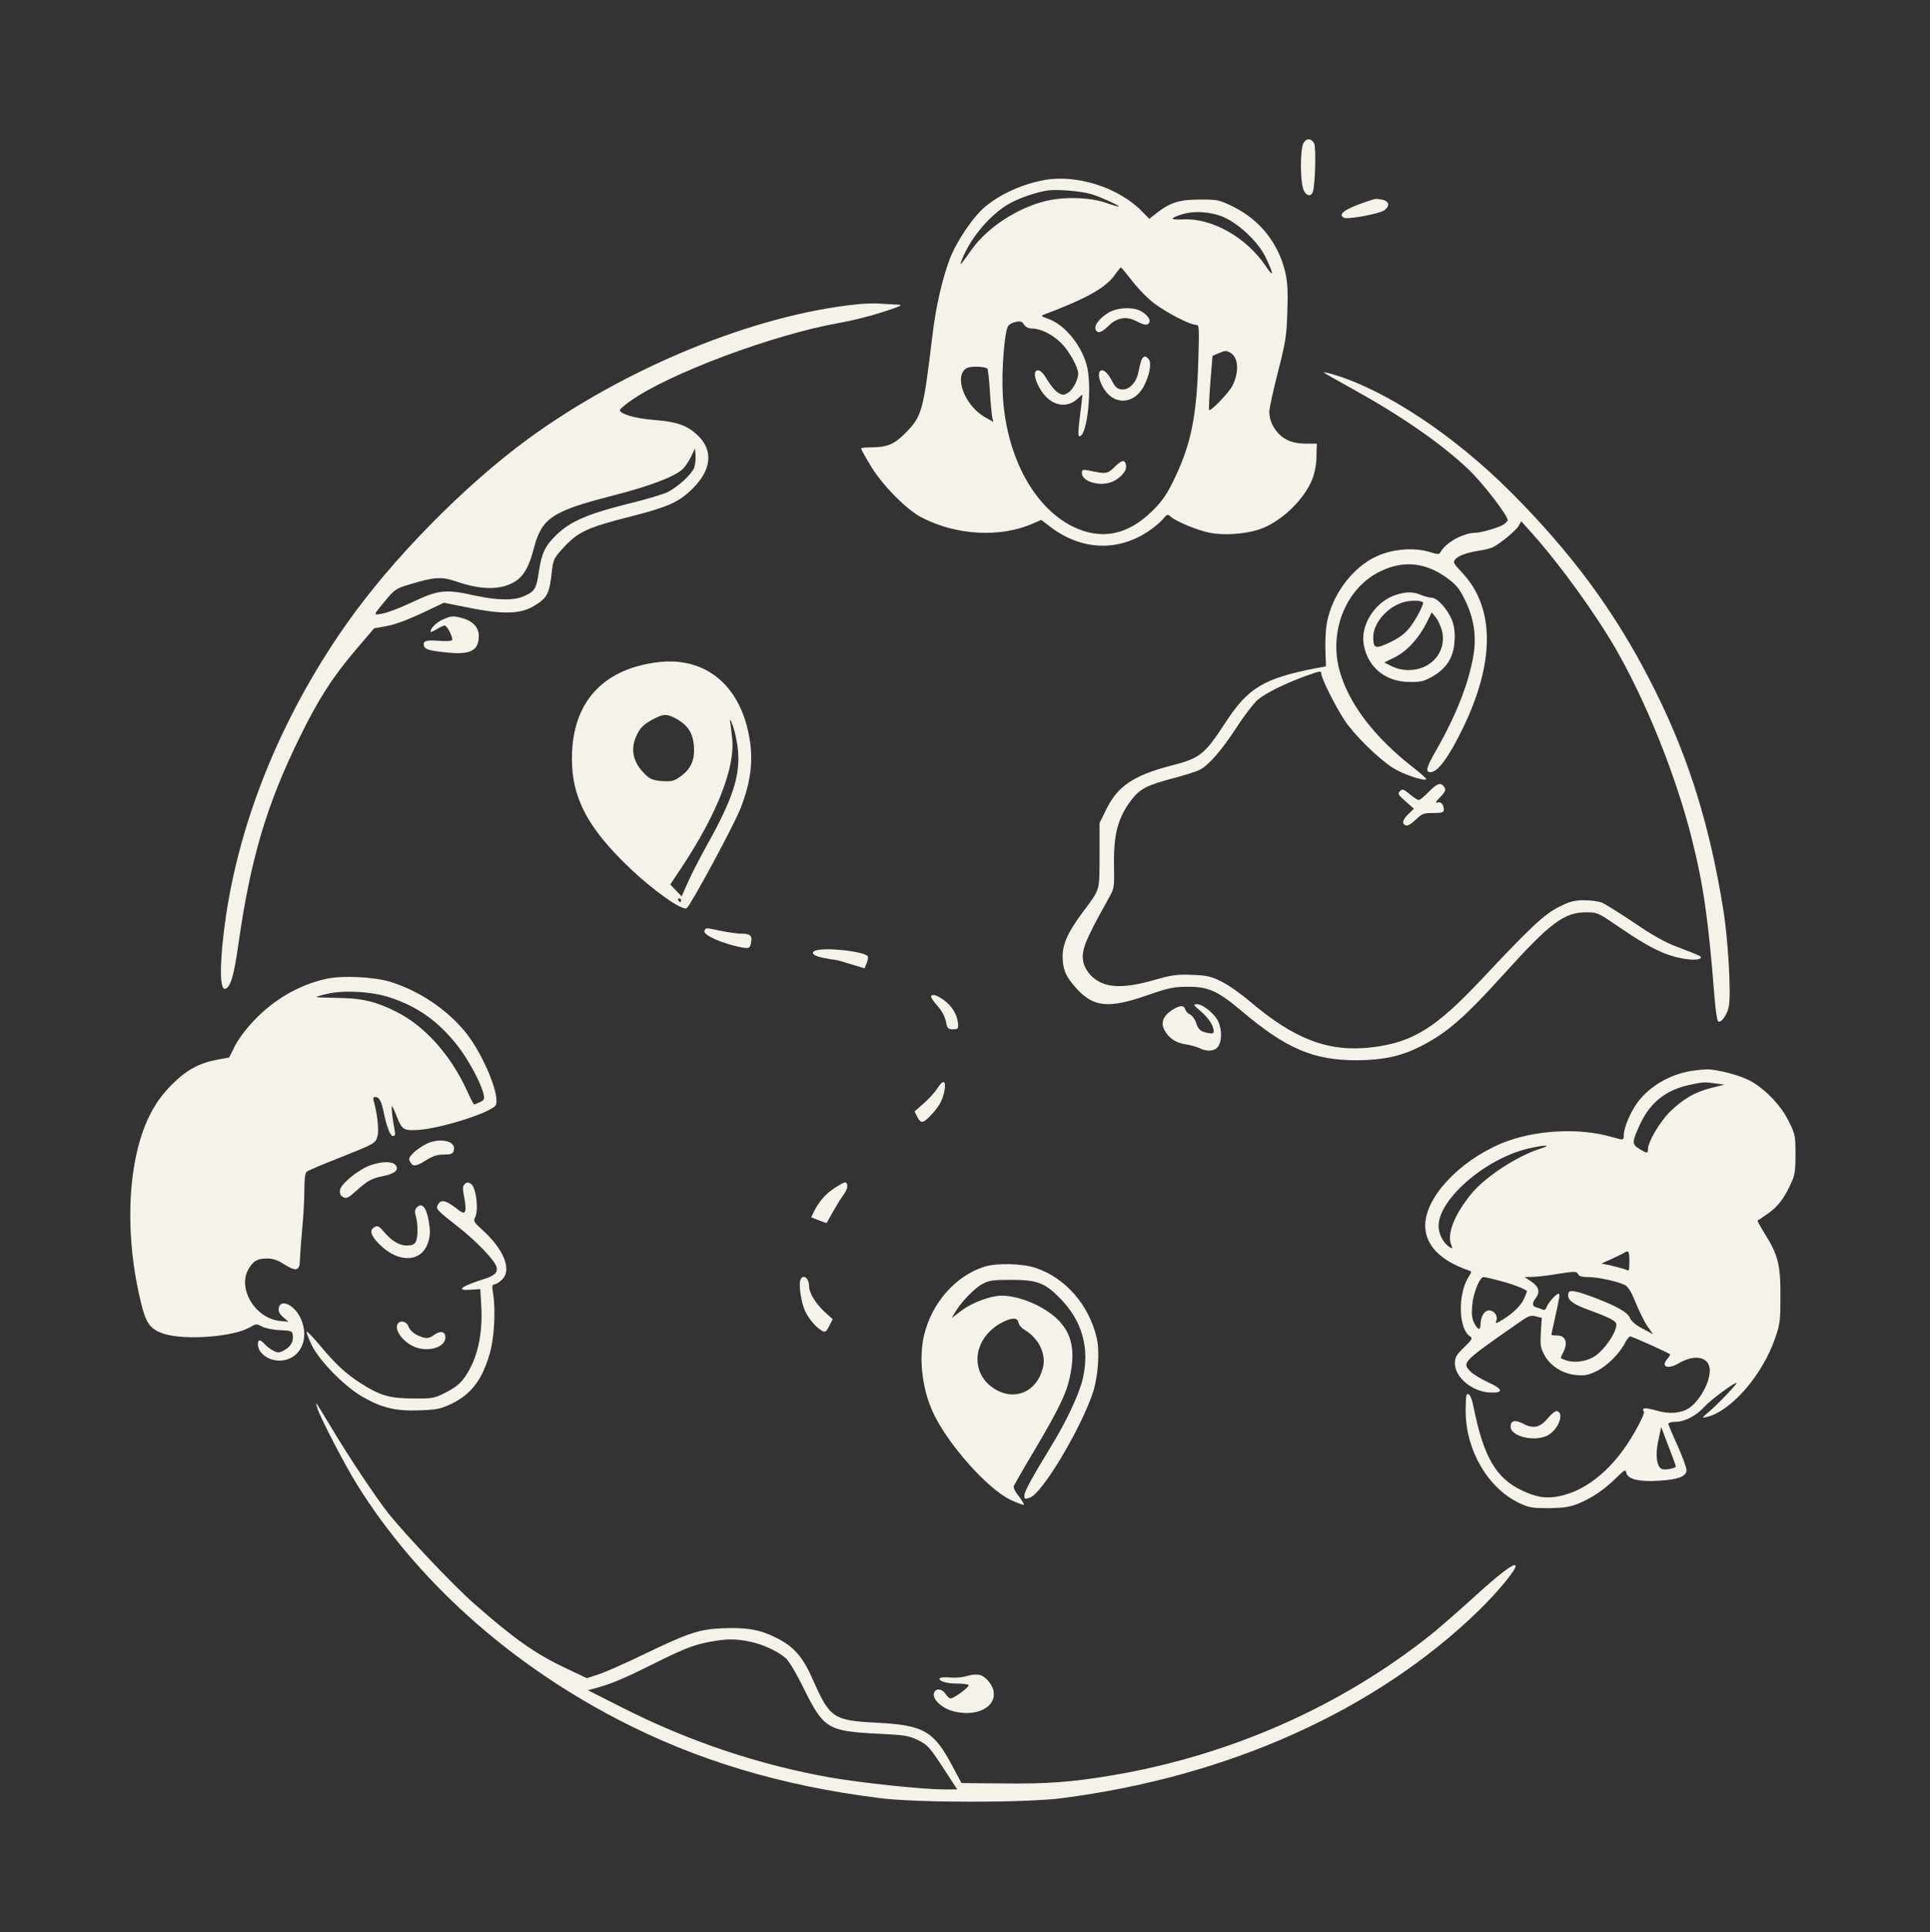 <?xml version="1.0" standalone="no"?>
<!DOCTYPE svg PUBLIC "-//W3C//DTD SVG 20010904//EN"
 "http://www.w3.org/TR/2001/REC-SVG-20010904/DTD/svg10.dtd">
<svg version="1.0" xmlns="http://www.w3.org/2000/svg"
 width="1040pt" height="1041pt" viewBox="0 0 1040 1041"
 preserveAspectRatio="xMidYMid meet">

<rect x="0" y="0" width="1040" height="1041" fill="#333333" stroke="none"/>

<g transform="translate(0,1041) scale(0.1,-0.1)"
fill="#F5F2EB" stroke="none">
<path d="M7022 9635 c-15 -32 -16 -187 -1 -237 10 -40 41 -53 53 -23 13 34 19
242 7 263 -16 30 -45 28 -59 -3z"/>
<path d="M5628 9440 c-114 -20 -231 -72 -315 -140 -66 -52 -160 -191 -197
-290 -40 -109 -73 -253 -91 -403 -50 -415 -57 -439 -144 -528 -62 -63 -100
-79 -188 -79 -29 0 -53 -3 -53 -6 0 -4 21 -43 48 -87 60 -104 194 -241 277
-284 187 -98 426 -111 602 -33 l44 19 47 -36 c166 -127 362 -137 529 -26 29
19 64 48 78 65 24 28 27 29 43 15 30 -27 144 -74 210 -87 73 -15 183 -8 259
15 118 36 250 159 295 275 13 34 22 80 22 123 l2 67 -58 0 c-69 0 -113 17
-150 56 -32 35 -48 74 -48 117 0 18 21 113 46 212 42 163 47 194 51 325 4 111
1 161 -11 213 -37 156 -136 282 -280 353 -77 38 -84 39 -180 39 -111 0 -161
-16 -235 -74 l-38 -30 -39 40 c-124 128 -351 201 -526 169z m253 -76 c49 -15
149 -60 149 -67 0 -2 -33 7 -72 21 -90 30 -228 33 -328 8 -150 -38 -307 -141
-390 -255 -70 -98 -72 -100 -55 -56 47 118 158 247 261 302 57 30 138 57 199
67 51 7 179 -3 236 -20z m724 -129 c82 -40 178 -134 214 -209 46 -96 47 -117
2 -50 -104 155 -290 260 -445 252 -73 -3 -76 5 -8 27 70 22 168 14 237 -20z
m-502 -341 c31 -41 85 -95 120 -121 68 -50 190 -113 221 -113 18 0 19 -8 13
-197 -8 -294 -40 -449 -129 -633 -40 -84 -64 -118 -117 -171 -135 -134 -279
-161 -434 -84 -213 108 -360 391 -374 720 -6 129 10 322 28 356 5 10 23 21 41
24 26 6 35 4 46 -14 10 -14 25 -21 46 -21 46 -1 109 -33 156 -80 41 -41 90
-129 90 -163 0 -32 -28 -85 -53 -102 -23 -14 -29 -15 -53 -2 -15 8 -41 38 -59
68 -21 36 -38 54 -51 54 -27 0 -22 -44 11 -101 50 -85 134 -109 196 -57 l32
28 -6 -55 c-18 -143 -20 -170 -10 -170 43 0 70 275 38 386 -32 111 -121 217
-208 247 -36 12 -39 16 -22 22 228 86 335 145 382 214 16 22 30 40 33 40 3 0
31 -34 63 -75z m526 -384 c45 -24 50 -104 11 -180 -19 -37 -116 -137 -124
-129 -3 3 0 70 6 148 l12 144 31 13 c37 16 42 17 64 4z m-1309 -85 c4 -2 10
-57 14 -122 4 -65 10 -129 13 -142 l6 -24 -43 24 c-114 64 -174 229 -98 267
21 10 90 8 108 -3z"/>
<path d="M5976 8727 c-47 -26 -81 -69 -73 -91 10 -25 32 -19 69 17 45 46 96
55 149 28 47 -25 65 -26 73 -6 7 18 -24 52 -60 65 -44 17 -116 11 -158 -13z"/>
<path d="M6150 8468 c-5 -13 -11 -40 -15 -60 -9 -56 -50 -100 -89 -96 -26 2
-36 11 -58 53 -46 86 -93 53 -48 -35 53 -104 167 -105 223 -2 31 58 44 127 27
147 -17 21 -29 19 -40 -7z"/>
<path d="M6006 7894 c-39 -38 -45 -39 -143 -18 -29 5 -33 4 -33 -15 0 -41 81
-70 147 -52 49 13 96 60 91 92 -5 35 -21 33 -62 -7z"/>
<path d="M7350 9319 c-108 -37 -145 -67 -105 -83 22 -8 186 22 212 40 34 22
30 50 -8 58 -38 7 -32 8 -99 -15z"/>
<path d="M4613 8770 c-549 -57 -1244 -342 -1768 -725 -342 -250 -732 -647
-977 -995 -364 -517 -597 -1103 -663 -1670 -22 -187 -19 -306 9 -297 29 10 47
72 71 243 66 461 152 751 333 1118 99 202 176 321 304 471 l94 110 66 12 c40
6 112 33 188 68 l122 58 139 -28 c175 -35 272 -33 342 8 78 46 88 66 102 199
6 52 12 64 57 113 83 91 129 112 376 175 184 47 245 73 313 137 114 106 127
216 36 300 -57 53 -111 71 -237 81 -99 8 -180 32 -180 53 0 4 25 26 56 48 207
148 769 358 1129 422 66 11 172 38 235 59 100 33 110 38 75 39 -22 1 -62 3
-90 5 -27 3 -87 1 -132 -4z m-873 -881 c-15 -36 -86 -101 -140 -129 -23 -12
-123 -42 -223 -66 -208 -52 -305 -94 -377 -164 -63 -61 -81 -99 -96 -198 -14
-94 -22 -108 -79 -133 -54 -25 -143 -24 -263 2 -161 36 -198 32 -338 -34 -65
-31 -139 -59 -164 -63 -51 -8 -53 -14 27 83 38 45 51 54 115 73 140 43 177 45
260 16 102 -35 190 -43 259 -23 83 25 122 75 154 197 44 170 96 205 431 291
198 51 327 100 373 142 13 12 33 42 45 67 l21 45 3 -39 c2 -21 -2 -51 -8 -67z"/>
<path d="M7135 8402 c6 -5 78 -46 160 -91 256 -142 470 -290 614 -426 83 -78
222 -260 215 -279 -3 -7 -15 -18 -27 -25 -31 -16 -118 -41 -143 -41 -67 0
-161 -51 -190 -102 -9 -16 -13 -16 -63 -1 -85 25 -200 15 -285 -25 -129 -60
-237 -205 -266 -357 -6 -33 -10 -99 -8 -147 l3 -88 -55 -10 c-281 -55 -365
-106 -486 -292 -114 -174 -137 -193 -294 -233 -200 -52 -287 -110 -347 -232
l-38 -77 0 -176 c-1 -196 6 -174 -91 -305 -80 -108 -108 -169 -108 -240 1 -70
17 -107 77 -173 91 -98 171 -106 376 -35 118 41 147 47 221 47 110 1 163 -23
291 -131 240 -203 388 -266 624 -265 138 1 235 22 336 73 144 72 239 155 458
397 244 270 320 327 438 327 61 0 63 -1 180 -81 137 -94 220 -138 300 -159 64
-17 129 -20 137 -6 6 9 3 10 -132 62 -55 20 -132 63 -225 127 -78 52 -156 101
-174 109 -18 7 -61 13 -96 13 -54 0 -76 -6 -137 -36 -79 -40 -151 -107 -422
-396 -243 -257 -365 -333 -583 -360 -233 -28 -416 40 -660 247 -49 42 -119 91
-155 108 -56 28 -77 32 -157 35 -81 3 -107 0 -205 -28 -174 -50 -273 -43 -340
25 -15 15 -32 43 -38 63 -18 65 2 116 131 347 34 60 34 61 32 180 -3 170 20
260 95 357 44 58 84 79 227 116 61 16 124 36 140 45 49 25 118 105 199 229 41
64 93 130 113 148 45 37 146 87 261 129 73 26 82 28 82 12 0 -25 75 -175 125
-251 53 -80 179 -204 261 -257 54 -34 168 -73 180 -61 2 3 -31 32 -73 65 -212
165 -351 350 -397 529 -54 211 40 437 220 525 125 62 246 50 363 -36 49 -36
66 -57 95 -117 48 -97 63 -194 46 -297 -24 -146 -93 -325 -200 -511 -54 -94
-61 -120 -32 -120 38 0 93 73 164 215 185 369 187 670 5 862 -47 50 -49 54
-33 72 18 19 64 35 136 46 25 4 54 12 65 17 41 21 127 92 139 116 l13 24 61
-68 c152 -170 346 -440 454 -629 165 -290 320 -679 403 -1008 64 -253 90 -433
124 -861 5 -65 13 -122 19 -128 14 -14 50 36 58 80 13 67 -4 363 -30 522 -77
480 -199 858 -402 1248 -191 369 -420 677 -739 997 -309 310 -680 556 -965
639 -30 9 -50 12 -45 8z"/>
<path d="M7531 7208 c-117 -33 -203 -162 -182 -273 23 -122 118 -198 246 -199
61 -1 77 3 125 30 75 43 113 103 118 190 3 46 -1 78 -13 111 -23 59 -80 123
-110 123 -12 0 -39 7 -58 15 -41 17 -76 18 -126 3z m137 -43 c7 -6 -34 -86
-67 -130 -29 -38 -55 -58 -110 -85 -80 -38 -91 -35 -91 28 0 74 73 160 160
187 37 11 95 12 108 0z m102 -152 c28 -113 -57 -213 -180 -213 -31 0 -66 8
-91 21 l-40 20 59 29 c65 33 128 102 171 188 l26 53 22 -27 c12 -15 26 -47 33
-71z"/>
<path d="M2383 7071 c-35 -17 -63 -45 -63 -65 0 -3 15 3 33 14 17 11 37 20 43
20 14 0 47 -67 40 -79 -3 -5 -37 -6 -74 -3 -70 5 -87 -2 -76 -31 6 -17 40 -25
141 -34 112 -9 153 15 153 92 0 44 -32 79 -86 94 -52 15 -62 14 -111 -8z"/>
<path d="M3550 6843 c-288 -33 -453 -202 -467 -478 -12 -235 72 -405 313 -634
126 -120 280 -228 304 -214 21 14 252 441 290 537 58 147 72 269 44 404 -54
267 -238 413 -484 385z m88 -302 c73 -38 102 -87 102 -175 0 -62 -25 -107 -80
-144 -29 -20 -44 -23 -93 -20 -46 4 -63 10 -88 34 -67 63 -84 135 -50 209 21
46 40 64 96 93 50 26 67 27 113 3z m339 -177 c11 -135 -29 -258 -163 -499 -43
-77 -92 -172 -109 -212 l-32 -72 -31 32 -30 32 63 95 c191 289 288 538 270
694 -3 33 -8 75 -11 91 -2 17 5 3 17 -30 11 -33 23 -92 26 -131z m-307 -804
c0 -5 -2 -10 -4 -10 -3 0 -8 5 -11 10 -3 6 -1 10 4 10 6 0 11 -4 11 -10z"/>
<path d="M7700 6145 c-24 -25 -49 -45 -55 -45 -6 0 -28 14 -48 31 -34 28 -40
30 -53 17 -14 -13 -10 -20 30 -55 l45 -40 -29 -28 c-33 -32 -38 -53 -14 -62
10 -3 29 8 53 31 34 33 42 36 94 36 48 0 57 3 57 18 0 29 -16 46 -36 38 -12
-5 -6 7 16 29 28 29 32 39 24 53 -19 29 -38 24 -84 -23z"/>
<path d="M3796 5395 c-9 -23 104 -72 206 -90 34 -5 38 -3 44 20 10 42 -1 55
-48 55 -24 0 -74 7 -113 15 -85 18 -82 18 -89 0z"/>
<path d="M4413 5293 c-50 -7 -41 -30 17 -42 28 -6 57 -11 65 -11 8 0 48 -11
89 -24 l75 -23 11 28 c7 15 9 32 6 37 -14 23 -188 46 -263 35z"/>
<path d="M1755 5136 c-149 -34 -283 -113 -393 -231 -38 -40 -82 -100 -98 -133
l-29 -59 -65 -12 c-97 -18 -165 -55 -245 -135 -49 -50 -83 -96 -113 -154 -126
-241 -145 -650 -50 -1029 26 -106 51 -137 126 -160 117 -35 373 -14 460 37 31
19 35 19 65 3 18 -9 60 -18 97 -19 61 -3 65 -4 68 -28 4 -34 -13 -63 -48 -81
-26 -14 -33 -14 -58 -1 -15 8 -36 23 -46 35 -25 27 -36 27 -36 -2 0 -46 55
-87 115 -87 109 0 167 113 116 226 -34 75 -112 111 -119 55 -3 -16 5 -31 25
-48 l28 -24 -50 5 c-133 16 -228 179 -164 282 26 43 47 54 100 54 30 0 56 -9
90 -31 65 -41 84 -36 85 21 1 25 6 99 12 165 7 66 12 161 12 211 0 61 4 95 13
102 6 5 82 38 167 71 203 81 203 81 214 120 9 31 0 117 -20 189 -5 16 -2 22 9
22 19 0 32 -22 42 -70 18 -88 37 -140 52 -140 12 0 14 7 10 29 -11 54 -20 131
-15 131 3 0 13 -21 23 -47 30 -80 39 -86 122 -80 123 9 378 90 412 130 33 41
-64 278 -163 399 -102 123 -246 219 -401 268 -89 28 -263 36 -350 16z m350
-101 c147 -49 256 -127 357 -254 61 -76 132 -209 144 -267 5 -26 2 -32 -21
-42 -14 -7 -28 -12 -31 -12 -2 0 -20 35 -39 77 -87 190 -227 346 -377 421
-114 58 -190 75 -325 76 -61 1 -109 3 -107 5 2 3 30 11 62 18 90 20 241 11
337 -22z"/>
<path d="M5017 5044 c-3 -4 11 -27 33 -51 25 -28 42 -60 47 -86 8 -38 11 -42
38 -42 28 0 30 2 27 35 -5 47 -36 95 -80 125 -37 25 -54 30 -65 19z"/>
<path d="M6468 4964 c44 -37 72 -80 72 -109 0 -13 -6 -15 -32 -10 -41 9 -50
17 -64 58 -6 18 -20 36 -32 42 -11 5 -23 17 -25 27 -7 24 -30 23 -72 -4 -47
-31 -61 -67 -41 -106 23 -44 61 -70 114 -78 26 -4 59 -13 74 -20 41 -21 84
-18 102 8 20 28 21 88 2 132 -17 41 -83 96 -115 96 -23 0 -22 -3 17 -36z"/>
<path d="M9110 4640 c-111 -19 -215 -79 -280 -161 -40 -51 -80 -142 -80 -184
0 -29 -1 -29 -66 -10 -177 52 -424 37 -596 -36 -230 -98 -409 -292 -408 -443
1 -105 82 -188 234 -240 17 -6 17 -7 1 -33 -62 -94 -56 -289 10 -325 11 -7 4
-19 -35 -56 -43 -42 -50 -54 -50 -88 0 -74 94 -152 189 -156 75 -3 72 18 -10
55 -41 19 -85 46 -98 61 -43 46 -39 50 264 261 53 37 64 41 92 33 l31 -8 -5
-78 c-4 -68 -2 -82 19 -122 33 -60 100 -102 173 -108 45 -4 65 0 110 22 57 28
126 98 153 154 9 17 21 32 27 32 11 0 204 -87 214 -96 2 -2 -3 -12 -12 -22
-40 -44 -3 -62 56 -28 82 48 153 40 168 -17 15 -58 -42 -176 -108 -222 -42
-29 -111 -35 -177 -14 -34 10 -64 15 -69 10 -5 -5 -4 -12 1 -15 6 -4 -14 -50
-51 -114 -107 -188 -252 -311 -403 -342 -71 -15 -124 -7 -202 30 -141 66 -208
182 -262 452 -11 54 -24 77 -37 64 -3 -3 -5 -45 -5 -93 2 -210 122 -412 290
-491 50 -24 69 -27 157 -27 79 1 112 6 156 23 73 29 140 74 205 137 50 49 53
51 58 29 9 -34 71 -48 178 -41 99 6 142 22 146 54 2 11 -20 71 -47 132 -28 61
-51 115 -51 121 0 5 17 10 37 10 51 0 115 33 159 83 32 35 156 127 171 127 10
0 -101 -116 -145 -153 -43 -36 -44 -38 -16 -31 132 30 304 229 371 429 25 72
27 94 27 225 1 167 -14 223 -86 336 -22 36 -39 66 -37 68 2 1 25 17 50 34 55
37 91 82 127 160 24 51 27 69 27 163 0 101 -1 108 -37 180 -41 82 -119 165
-199 212 -54 32 -186 67 -243 66 -23 -1 -61 -5 -86 -9z m135 -67 l47 -6 -71
-18 c-90 -23 -151 -59 -224 -130 -55 -56 -117 -161 -117 -201 0 -23 -5 -23
-47 3 -40 25 -40 36 6 135 53 114 138 182 264 209 75 16 82 17 142 8z m-947
-352 c-125 -40 -296 -152 -370 -243 -89 -109 -131 -213 -109 -271 9 -24 9 -26
-7 -16 -30 19 -54 59 -59 99 -20 144 248 381 489 434 91 20 123 18 56 -3z
m482 -606 c0 -50 -2 -55 -17 -46 -10 5 -44 14 -76 22 l-58 12 48 21 c26 12 57
27 68 33 32 20 35 16 35 -42z m-276 -70 c4 -10 20 -15 53 -15 54 0 162 -24
199 -43 18 -9 35 -38 59 -97 19 -46 47 -103 63 -126 l30 -42 -56 30 c-36 18
-60 39 -68 56 -13 33 -74 67 -208 117 -102 37 -126 39 -126 7 0 -29 30 -50
119 -82 108 -40 141 -57 141 -76 0 -47 -75 -151 -129 -178 -42 -22 -100 -28
-137 -16 -19 6 -34 13 -34 14 0 2 7 18 16 36 24 48 9 85 -34 85 -18 0 -32 2
-32 5 0 3 7 37 16 75 29 129 31 145 22 145 -13 0 -56 -49 -64 -72 -4 -13 -11
-17 -22 -13 -10 4 -25 10 -34 12 -22 6 -23 23 -3 49 25 33 18 61 -22 89 l-38
25 40 1 c22 0 76 6 120 13 110 18 122 18 129 1z m-419 -36 c63 -16 126 -40
143 -54 1 -1 -6 -21 -17 -44 -17 -39 -71 -88 -135 -123 -16 -9 -18 -8 -13 7
10 25 -10 55 -39 55 -26 0 -46 -33 -46 -77 -1 -32 -15 -28 -34 9 -12 23 -15
48 -11 94 5 66 40 154 61 154 7 0 48 -9 91 -21z m916 -917 c16 -41 29 -77 29
-82 0 -10 -56 -21 -75 -14 -27 11 -36 73 -20 149 8 38 15 72 16 75 0 3 5 -8
11 -25 6 -16 23 -63 39 -103z"/>
<path d="M5050 4545 c-12 -19 -44 -54 -72 -79 l-50 -44 16 -31 c19 -36 32 -33
77 16 41 44 58 76 68 126 11 58 -7 64 -39 12z"/>
<path d="M2312 4254 c-23 -9 -58 -31 -78 -49 -30 -29 -34 -37 -24 -54 15 -28
31 -26 87 9 35 22 59 30 94 30 40 0 49 4 54 21 15 47 -58 70 -133 43z"/>
<path d="M1998 4133 c-65 -22 -162 -101 -166 -135 -2 -19 3 -30 17 -37 17 -10
28 -5 70 33 64 57 83 68 150 81 61 13 83 34 62 59 -17 20 -71 20 -133 -1z"/>
<path d="M2501 4027 c-8 -10 -8 -28 1 -69 6 -30 8 -62 5 -72 -6 -15 -13 -13
-53 18 -53 41 -79 45 -94 16 -13 -23 -8 -28 108 -119 98 -76 199 -182 208
-217 7 -29 -11 -47 -66 -64 -129 -41 -158 -65 -71 -58 l49 3 5 -83 c10 -159
-20 -292 -87 -389 -25 -36 -50 -57 -101 -83 -66 -34 -71 -35 -179 -34 -126 0
-180 16 -284 83 -80 52 -132 100 -215 199 -38 46 -72 81 -74 78 -3 -3 9 -36
27 -73 41 -84 174 -220 270 -276 105 -61 182 -80 308 -75 94 3 115 7 172 34
110 52 170 132 211 279 23 85 30 229 16 318 -7 37 -5 47 6 47 8 0 26 11 41 25
56 52 13 163 -105 269 -43 39 -49 48 -40 65 22 40 7 164 -21 183 -18 11 -24
10 -37 -5z"/>
<path d="M4496 4009 c-48 -32 -82 -71 -110 -126 l-15 -31 41 -16 c22 -9 41
-16 43 -14 1 2 17 30 35 63 19 33 45 75 58 92 22 30 24 63 4 63 -5 0 -30 -14
-56 -31z"/>
<path d="M2246 3905 c-11 -12 -12 -23 -5 -47 12 -44 12 -115 -1 -139 -8 -14
-21 -19 -48 -19 -42 0 -82 25 -126 77 -23 27 -31 31 -47 23 -29 -16 -23 -44
22 -90 105 -108 233 -103 267 10 11 36 11 58 2 113 -13 74 -36 100 -64 72z"/>
<path d="M5305 3586 c-156 -49 -285 -196 -326 -371 -28 -121 -11 -281 45 -406
74 -169 294 -418 421 -479 37 -17 69 -29 72 -27 3 3 -10 24 -27 46 -20 24 -30
46 -27 56 4 8 52 93 109 188 133 225 173 307 192 394 32 144 13 237 -63 313
-72 72 -205 129 -302 130 -60 0 -160 -37 -217 -80 l-54 -41 19 32 c31 53 104
129 147 152 35 19 57 22 156 22 135 0 178 -15 256 -93 125 -124 168 -273 128
-442 -18 -79 -90 -232 -169 -360 -104 -170 -145 -245 -145 -267 0 -20 3 -21
30 -11 67 23 275 372 340 568 27 84 37 219 20 291 -41 178 -168 324 -328 378
-71 24 -212 28 -277 7z m183 -302 c2 -11 16 -28 31 -37 79 -46 121 -134 100
-209 -33 -125 -148 -176 -254 -114 -146 86 -125 282 40 364 50 25 79 24 83 -4z"/>
<path d="M4313 3514 c-10 -26 4 -120 25 -166 19 -43 61 -91 94 -109 14 -8 21
-3 36 27 l19 37 -44 40 c-47 43 -83 102 -83 136 0 46 -33 71 -47 35z"/>
<path d="M2147 3283 c-27 -27 13 -92 76 -124 74 -38 177 -11 177 46 0 32 -26
38 -60 14 -21 -16 -36 -20 -57 -15 -41 11 -73 34 -83 62 -9 23 -38 32 -53 17z"/>
<path d="M1712 2818 c20 -57 151 -309 212 -406 319 -512 811 -956 1401 -1263
428 -223 882 -359 1415 -426 208 -26 784 -26 985 0 898 116 1692 474 2244
1011 109 107 210 230 197 243 -11 11 -91 -50 -231 -178 -77 -70 -176 -156
-220 -192 -490 -391 -1086 -654 -1725 -762 -215 -36 -351 -46 -592 -43 l-217
2 -48 90 c-101 191 -155 222 -407 235 -235 12 -254 25 -343 226 -56 129 -104
184 -201 232 -87 44 -157 56 -287 51 -130 -6 -181 -23 -435 -145 -91 -44 -195
-90 -231 -102 l-67 -22 -113 54 c-166 78 -281 160 -498 351 -108 95 -368 370
-459 484 -67 85 -217 310 -312 470 -40 67 -74 122 -76 122 -2 0 2 -15 8 -32z
m2329 -1252 c70 -15 145 -49 192 -88 17 -14 58 -82 100 -168 106 -213 128
-226 394 -240 147 -7 168 -10 218 -34 57 -28 64 -37 159 -183 l54 -83 -77 0
c-109 0 -440 35 -607 64 -384 68 -760 194 -1118 375 l-188 95 58 16 c74 21
147 52 299 128 157 79 215 101 300 117 93 17 137 17 216 1z"/>
<path d="M8342 2771 c-41 -51 -79 -60 -132 -32 -46 24 -70 19 -70 -15 0 -55
139 -85 205 -44 56 34 85 120 44 128 -8 1 -29 -15 -47 -37z"/>
<path d="M5200 1378 c-19 -5 -57 -8 -83 -5 -26 2 -50 0 -53 -4 -9 -15 35 -29
95 -29 34 0 61 -4 61 -9 0 -12 -80 -71 -97 -71 -7 0 -20 11 -29 26 -21 30 -58
29 -62 -2 -5 -33 49 -80 109 -94 164 -40 275 67 179 170 -30 32 -57 36 -120
18z"/>
</g>
</svg>

